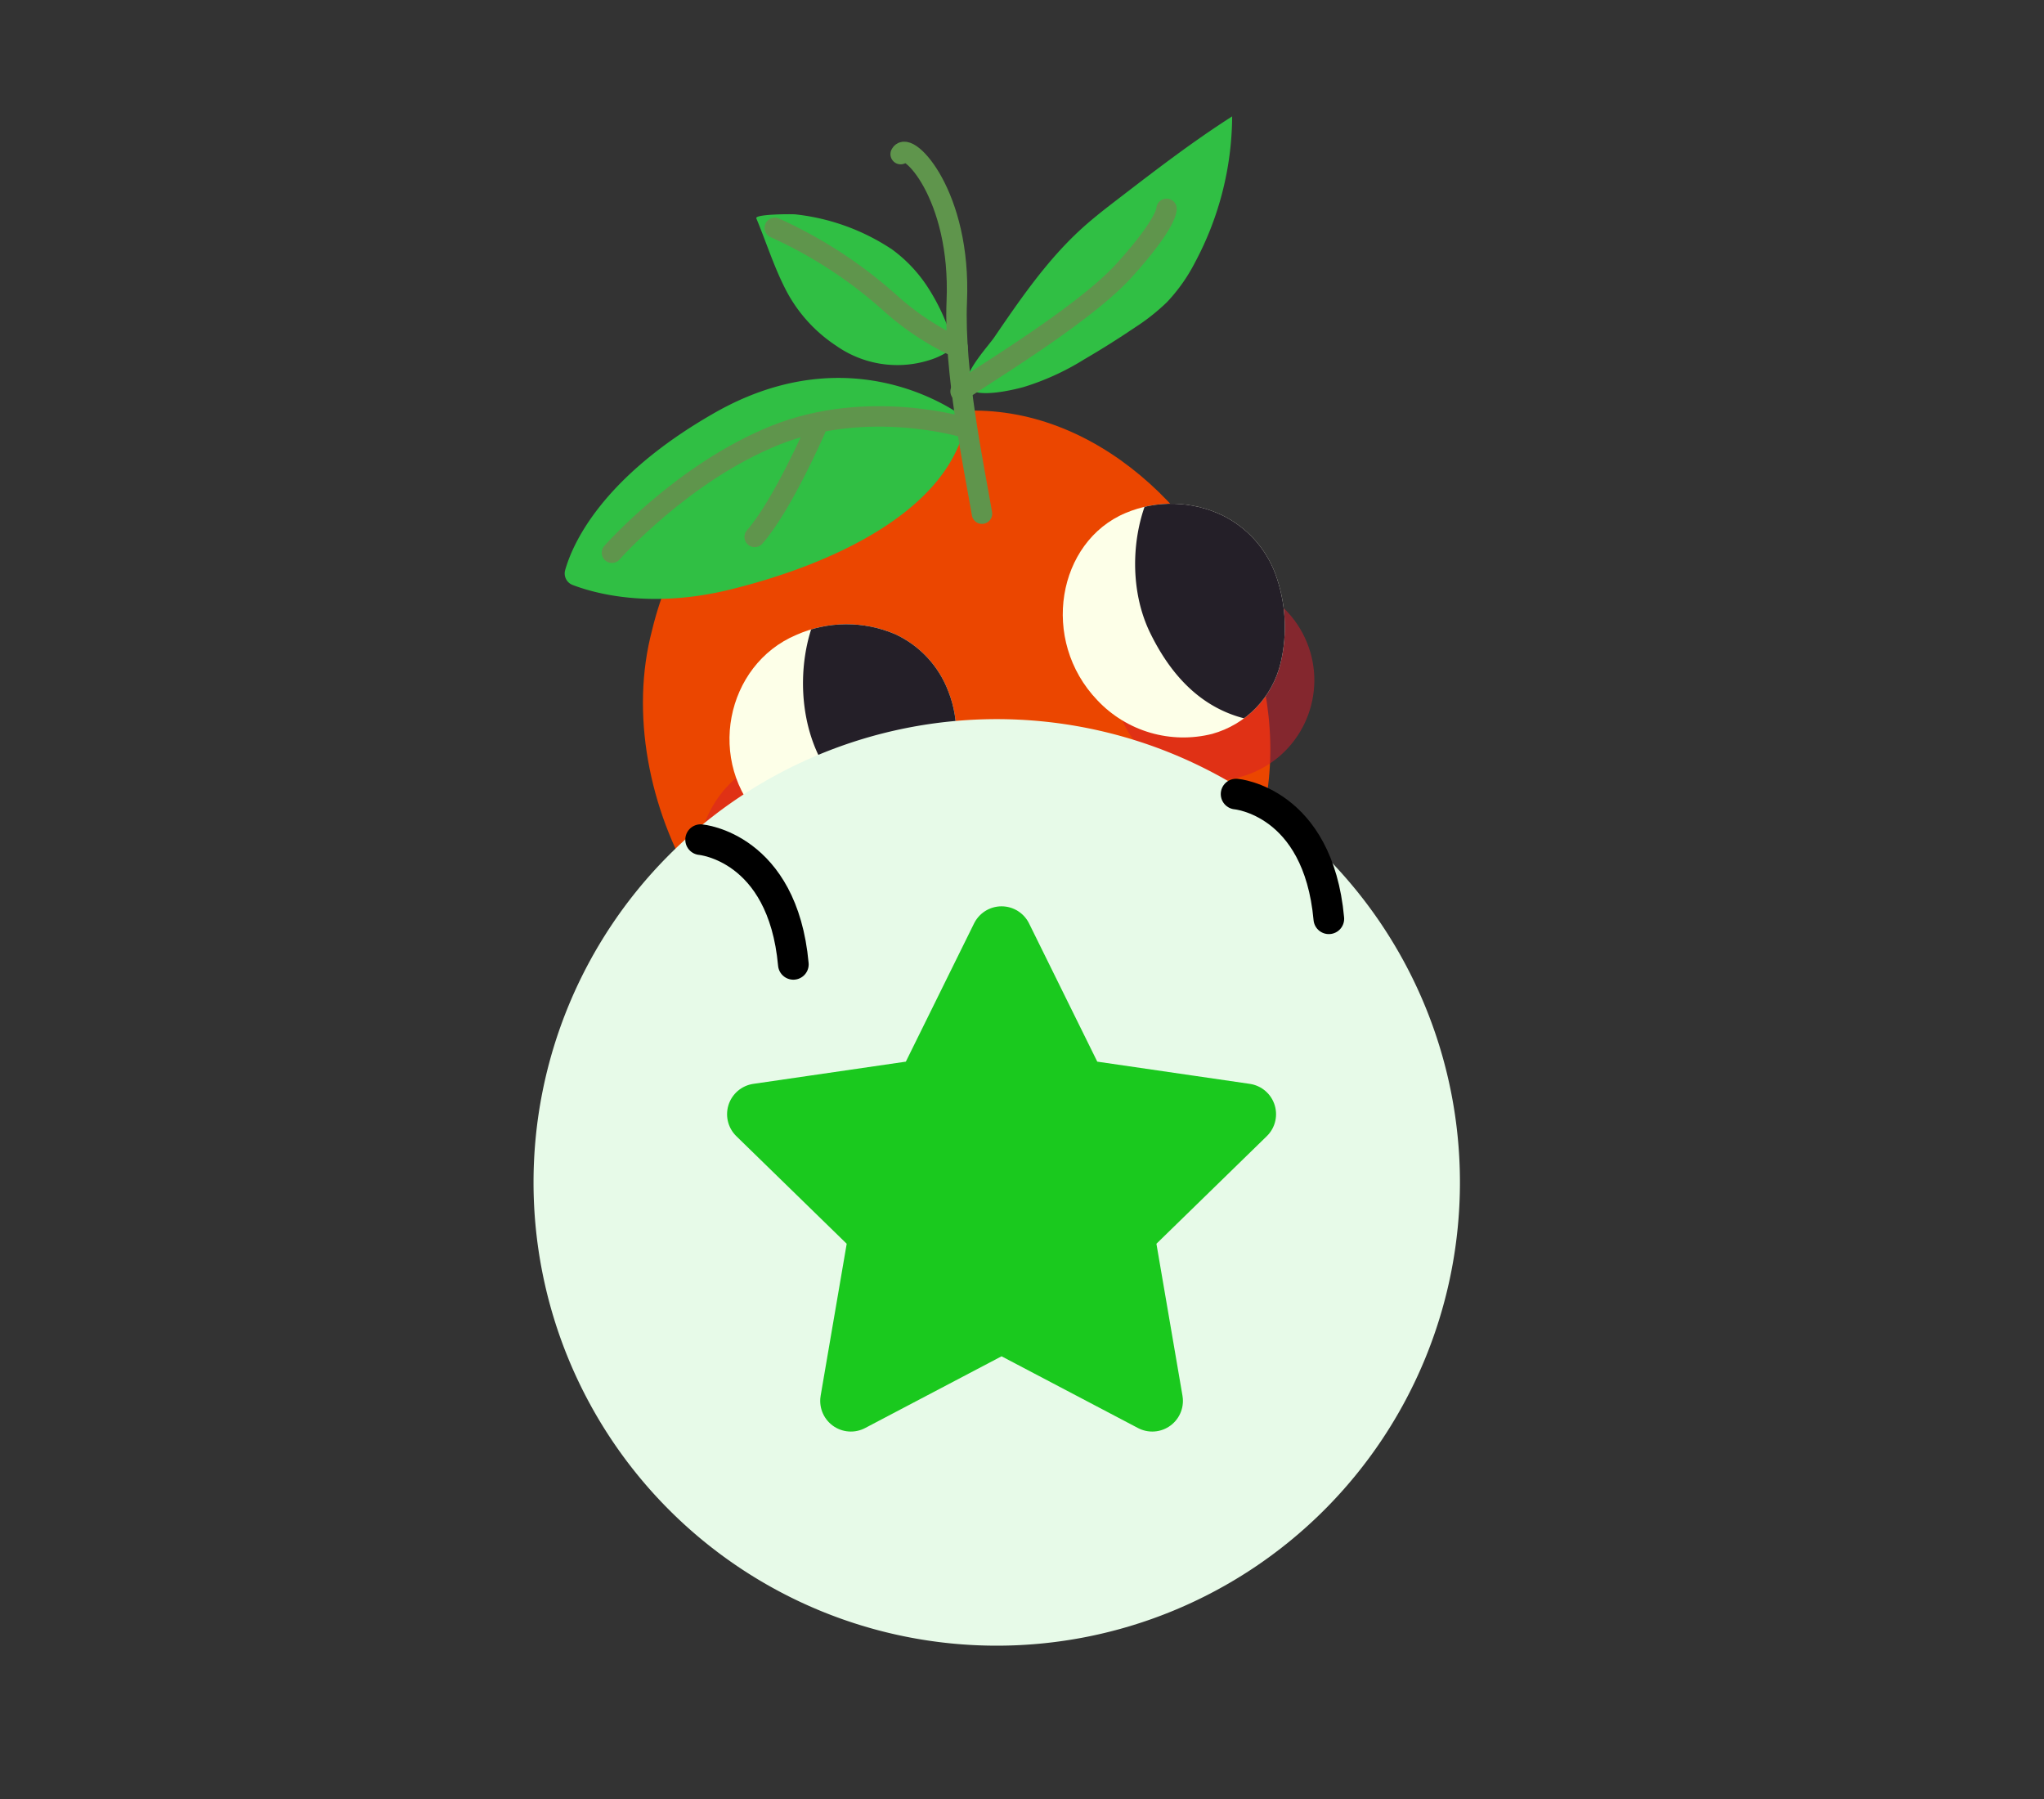 <svg xmlns="http://www.w3.org/2000/svg" xmlns:xlink="http://www.w3.org/1999/xlink" width="200" height="176" viewBox="0 0 200 176"><rect x="0" y="0" width="200" height="176" fill="#333333" stroke="none"/><defs><style>.a,.d,.i{fill:none;}.b{fill:#eb4600;}.c{fill:#30bf44;}.d{stroke:#5f954c;stroke-width:2px;}.d,.i,.l{stroke-linecap:round;}.d,.l{stroke-linejoin:round;}.e{fill:#d61d2b;opacity:0.5;mix-blend-mode:multiply;isolation:isolate;}.f{clip-path:url(#a);}.g{fill:#fdffe8;}.h{fill:#241f28;}.i{stroke:#000;stroke-width:3px;}.j{clip-path:url(#b);}.k{fill:#e7fae8;}.l{fill:#1ac91e;stroke:#1ac91e;stroke-width:6px;}</style><clipPath id="a"><path class="a" d="M20.1,4.037a10.077,10.077,0,0,1,2.346,7.252C22.1,17.607,15.853,23.565,9.778,22.64a11.771,11.771,0,0,1-9.1-7.534C-2.049,7.542,3.814-.273,11.3.007A12.116,12.116,0,0,1,20.1,4.037Z"/></clipPath><clipPath id="b"><path class="a" d="M19.4,4.236a10.452,10.452,0,0,1,2.266,7.319,15.122,15.122,0,0,1-3.224,8.164,9.5,9.5,0,0,1-9,3.454A11.557,11.557,0,0,1,.658,15.461C-1.978,7.719,3.683-.28,10.912.008A11.535,11.535,0,0,1,19.4,4.236Z" transform="translate(0 0)"/></clipPath></defs><g transform="translate(-174 -2054)"><g transform="translate(217.852 2089.33) rotate(-25)"><path class="b" d="M32.173.552c-.347.031-8.7-.6-9.045-.55C15.389,1.025,11.464,2.966,6.467,9.338-3.817,22.449-2.325,47.1,14.482,54.939c8.653,4.038,21.266,6.908,30.226,2.532C69.91,45.161,62.538-2.159,32.173.552Z" transform="translate(0 23.557)"/><g transform="translate(1.443 0)"><path class="c" d="M12.73,13.39a14.014,14.014,0,0,0-1.616-4.934A21.2,21.2,0,0,0,4,1.353C3.762,1.2.379-.381.359.086.25,2.721-.117,5.354.037,7.994a14.57,14.57,0,0,0,2.131,6.677A10.4,10.4,0,0,0,9.773,19.8a7.207,7.207,0,0,0,2.1.012c.856-.16.783-.425.883-1.289A20.175,20.175,0,0,0,12.73,13.39Z" transform="translate(31.428 0)"/><path class="d" d="M0,0A44.149,44.149,0,0,1,7.062,11.3a26.437,26.437,0,0,0,4.2,6.876" transform="translate(33.034 1.688)"/><path class="c" d="M41.605,11.738a1.223,1.223,0,0,0,.112-1.4C40.156,7.747,33.821-1.029,20.048.1,7.307,1.142,1.972,5.909.291,7.868A1.2,1.2,0,0,0,.34,9.491c1.565,1.622,5.884,5.347,13.741,6.913C23.946,18.371,36.2,18.492,41.605,11.738Z" transform="translate(0 15.502)"/><path class="d" d="M36.448,7.187S29.132.59,19.36.048,0,3.706,0,3.706" transform="translate(5.157 20.053)"/><path class="d" d="M0,7.008C3.722,5.386,9.82,0,9.82,0" transform="translate(18.469 21.255)"/><path class="d" d="M7.655.092C8.837-.895,11.362,6.184,6.54,15.476,3.363,21.6,1.248,30.783,0,35.336" transform="translate(39.588 0.264)"/><path class="c" d="M4.416,9.762c3.942-2.337,7.93-4.695,12.308-6.049,1.508-.466,3.05-.809,4.591-1.151C25.74,1.579,30.173.593,34.668,0a30.6,30.6,0,0,1-9.3,11.388,16.8,16.8,0,0,1-4.176,2.391,20.422,20.422,0,0,1-3.939.926q-2.856.454-5.739.719a25.149,25.149,0,0,1-6.528-.05c-1.1-.187-4.621-.91-4.965-2.219S3.524,10.292,4.416,9.762Z" transform="translate(43.532 10.72)"/><path class="d" d="M0,7.67c.465-.308,13.674-1.5,19.51-3.964S25.813,0,25.813,0" transform="translate(42.746 16.204)"/></g><ellipse class="e" cx="10.737" cy="10.737" rx="10.737" ry="10.737" transform="translate(0.478 48.456)"/><ellipse class="e" cx="9.804" cy="9.804" rx="9.804" ry="9.804" transform="translate(44.927 50.165)"/><g transform="translate(8.255 38.664)"><g class="f" transform="translate(0 0)"><g transform="translate(-7.889 -2.961)"><path class="g" d="M24.643,26.991a36.151,36.151,0,0,1,13.7,5.972,30.907,30.907,0,0,0,.377-10.78c-1.32-7.742-2.244-10.4-5.686-14.689C27.625.764,21.11-1.495,14.18.968,3.747,4.677-1.152,16.605.229,30.4,7.79,25.986,16.308,25.154,24.643,26.991Z" transform="translate(0 0.211)"/><path class="h" d="M19.3,18.185A19.313,19.313,0,0,0,16.551,4.027C13.721-.271,13.826.844,9.414,0,4.913.917-.12,7.791,0,14.664c.2,11.457,7.571,13.976,12.073,15.122,0,0,1.257-1.276,2.992-3.087A16.844,16.844,0,0,0,19.3,18.185Z" transform="translate(16.18 0)"/></g></g></g><path class="i" d="M3.029,0s-6,4.216-1.114,7.6,5.95-6.587,5.95-6.587" transform="translate(30.628 61.632)"/></g><g class="j" transform="translate(274.256 2108.787) rotate(-25)"><g transform="translate(-8.904 -2.734)"><path class="g" d="M25.224,26.5a37.823,37.823,0,0,1,14.02,5.864,29.131,29.131,0,0,0,.388-10.585c-1.351-7.6-2.3-10.215-5.82-14.422C28.277.75,21.608-1.468,14.515.951,3.835,4.593-1.179,16.305.234,29.849,7.972,25.517,16.693,24.7,25.224,26.5Z" transform="translate(0 0.659)"/><path class="h" d="M19.758,17.857a18.334,18.334,0,0,0-2.816-13.9C14.045-.266,14.153.83,9.637,0,5.029.9-.123,7.652,0,14.4c.21,11.25,7.749,13.725,12.357,14.849,0,0,1.288-1.253,3.064-3.03A16.3,16.3,0,0,0,19.758,17.857Z" transform="translate(17.023 0)"/></g></g><path class="k" d="M45.323,0A45.323,45.323,0,1,1,0,45.323,45.323,45.323,0,0,1,45.323,0Z" transform="translate(226.205 2124.354)"/><path class="l" d="M1070.832,342.3l7.373,14.938,16.485,2.4-11.929,11.628,2.817,16.419-14.746-7.752-14.745,7.752,2.816-16.419-11.929-11.628,16.485-2.4Z" transform="translate(-798.832 1803.367)"/><path class="i" d="M16.033,8.576s8.026.685,9.073,12.2" transform="translate(226.521 2127.569)"/><path class="i" d="M16.033,8.576s8.026.685,9.073,12.2" transform="translate(278.916 2123.109)"/><rect class="a" width="200" height="176" transform="translate(174 2054)"/></g></svg>